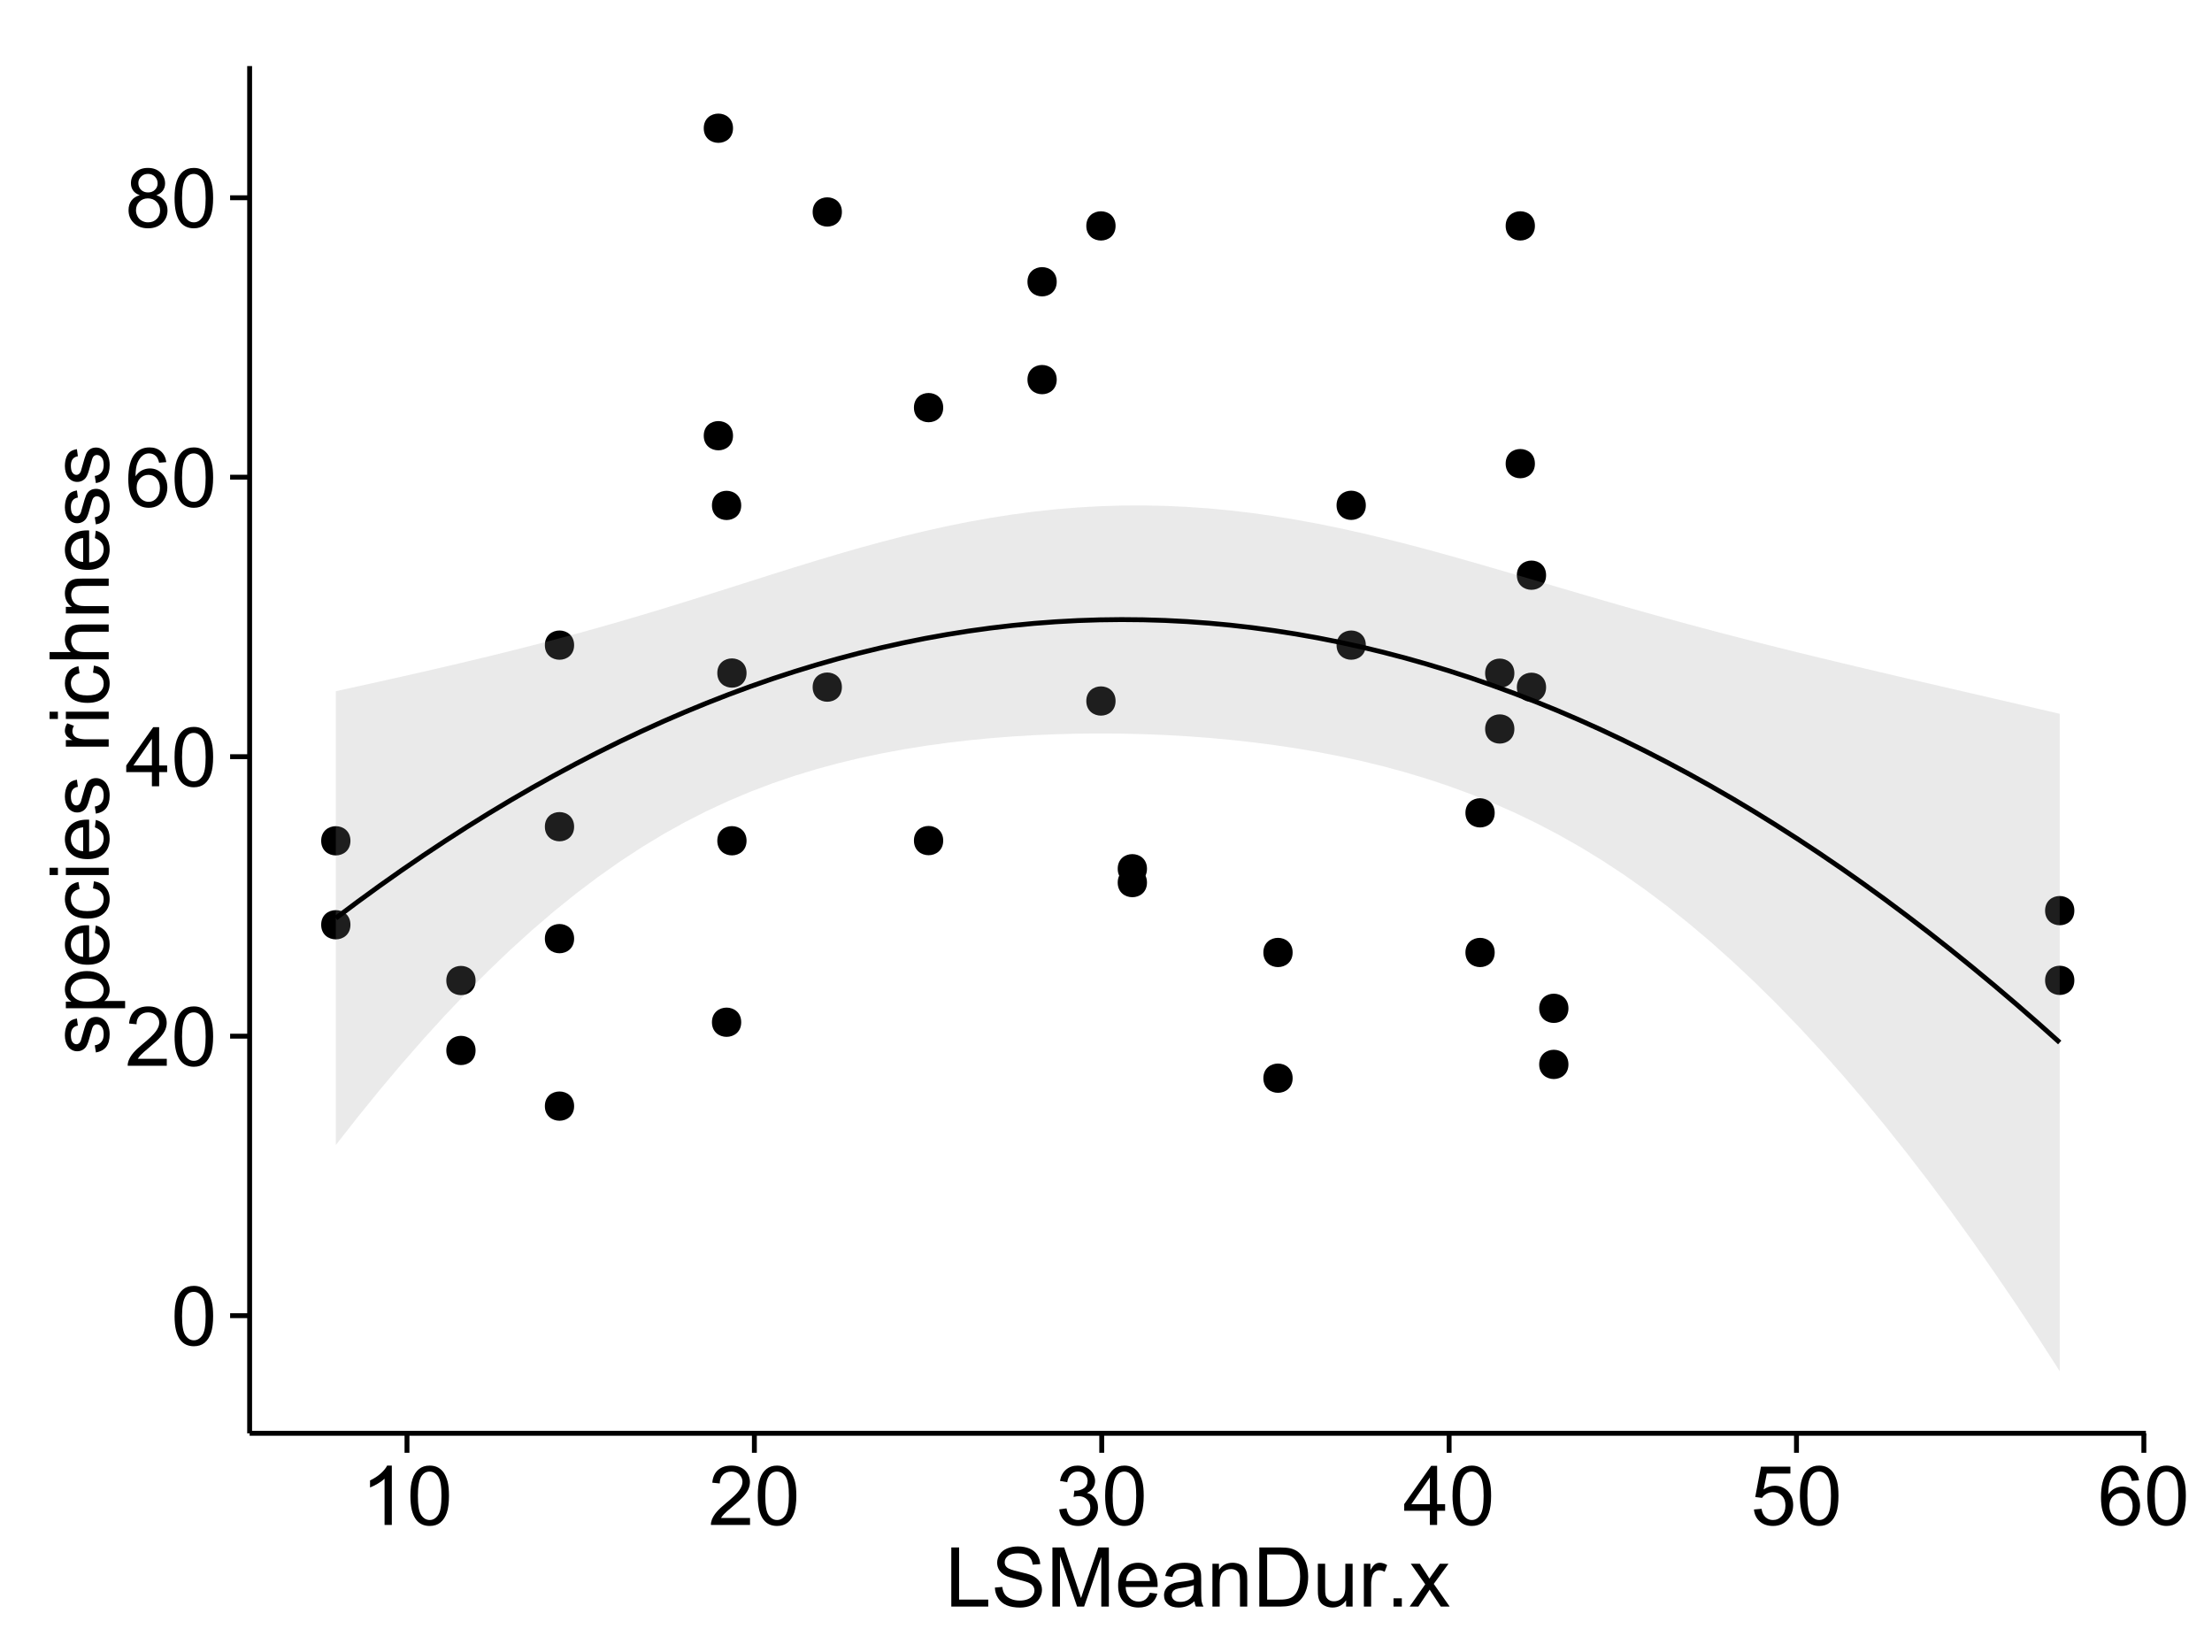 <?xml version="1.0" encoding="UTF-8"?>
<svg xmlns="http://www.w3.org/2000/svg" xmlns:xlink="http://www.w3.org/1999/xlink" width="482pt" height="360pt" viewBox="0 0 482 360" version="1.1">
<defs>
<g>
<symbol overflow="visible" id="glyph0-0">
<path style="stroke:none;" d="M 0.746 -6.355 C 0.742 -7.875 0.898 -9.102 1.215 -10.031 C 1.527 -10.961 1.996 -11.676 2.613 -12.18 C 3.23 -12.684 4.008 -12.938 4.949 -12.938 C 5.637 -12.938 6.242 -12.797 6.766 -12.52 C 7.285 -12.238 7.715 -11.836 8.059 -11.316 C 8.395 -10.789 8.664 -10.152 8.859 -9.398 C 9.051 -8.645 9.145 -7.629 9.148 -6.355 C 9.145 -4.84 8.992 -3.617 8.684 -2.691 C 8.371 -1.762 7.906 -1.047 7.289 -0.539 C 6.672 -0.035 5.891 0.215 4.949 0.219 C 3.703 0.215 2.727 -0.227 2.023 -1.117 C 1.168 -2.188 0.742 -3.934 0.746 -6.355 Z M 2.375 -6.355 C 2.371 -4.234 2.621 -2.824 3.117 -2.129 C 3.609 -1.426 4.219 -1.078 4.949 -1.082 C 5.672 -1.078 6.281 -1.43 6.781 -2.137 C 7.273 -2.836 7.523 -4.242 7.523 -6.355 C 7.523 -8.473 7.273 -9.883 6.781 -10.582 C 6.281 -11.277 5.664 -11.625 4.93 -11.629 C 4.199 -11.625 3.621 -11.316 3.191 -10.703 C 2.645 -9.918 2.371 -8.469 2.375 -6.355 Z M 2.375 -6.355 "/>
</symbol>
<symbol overflow="visible" id="glyph0-1">
<path style="stroke:none;" d="M 9.062 -1.52 L 9.062 0 L 0.547 0 C 0.531 -0.379 0.594 -0.742 0.73 -1.098 C 0.945 -1.676 1.293 -2.25 1.77 -2.812 C 2.246 -3.375 2.934 -4.023 3.84 -4.766 C 5.238 -5.906 6.188 -6.816 6.68 -7.492 C 7.172 -8.16 7.418 -8.793 7.418 -9.395 C 7.418 -10.02 7.191 -10.551 6.746 -10.98 C 6.293 -11.41 5.711 -11.625 4.992 -11.629 C 4.23 -11.625 3.621 -11.395 3.164 -10.941 C 2.703 -10.48 2.469 -9.848 2.469 -9.043 L 0.844 -9.211 C 0.953 -10.422 1.371 -11.344 2.102 -11.984 C 2.824 -12.617 3.801 -12.938 5.027 -12.938 C 6.262 -12.938 7.238 -12.594 7.961 -11.91 C 8.68 -11.223 9.039 -10.371 9.043 -9.359 C 9.039 -8.84 8.934 -8.336 8.727 -7.84 C 8.512 -7.34 8.164 -6.812 7.676 -6.266 C 7.188 -5.711 6.375 -4.957 5.238 -4 C 4.285 -3.199 3.676 -2.66 3.41 -2.379 C 3.141 -2.094 2.918 -1.805 2.742 -1.52 Z M 9.062 -1.52 "/>
</symbol>
<symbol overflow="visible" id="glyph0-2">
<path style="stroke:none;" d="M 5.82 0 L 5.82 -3.086 L 0.227 -3.086 L 0.227 -4.535 L 6.109 -12.883 L 7.398 -12.883 L 7.398 -4.535 L 9.141 -4.535 L 9.141 -3.086 L 7.398 -3.086 L 7.398 0 Z M 5.82 -4.535 L 5.82 -10.344 L 1.785 -4.535 Z M 5.82 -4.535 "/>
</symbol>
<symbol overflow="visible" id="glyph0-3">
<path style="stroke:none;" d="M 8.957 -9.73 L 7.383 -9.605 C 7.242 -10.223 7.043 -10.676 6.785 -10.961 C 6.355 -11.41 5.828 -11.637 5.203 -11.637 C 4.695 -11.637 4.25 -11.496 3.875 -11.215 C 3.375 -10.852 2.984 -10.32 2.695 -9.625 C 2.406 -8.926 2.258 -7.934 2.25 -6.645 C 2.629 -7.223 3.094 -7.652 3.645 -7.938 C 4.195 -8.215 4.773 -8.355 5.379 -8.359 C 6.434 -8.355 7.328 -7.969 8.07 -7.195 C 8.809 -6.418 9.18 -5.414 9.184 -4.184 C 9.18 -3.371 9.008 -2.617 8.66 -1.926 C 8.312 -1.23 7.832 -0.699 7.227 -0.332 C 6.613 0.035 5.922 0.215 5.148 0.219 C 3.828 0.215 2.754 -0.266 1.922 -1.234 C 1.09 -2.199 0.672 -3.797 0.676 -6.031 C 0.672 -8.516 1.133 -10.328 2.055 -11.461 C 2.855 -12.445 3.938 -12.938 5.301 -12.938 C 6.312 -12.938 7.141 -12.652 7.789 -12.086 C 8.434 -11.516 8.824 -10.73 8.957 -9.73 Z M 2.496 -4.176 C 2.496 -3.629 2.609 -3.105 2.844 -2.609 C 3.07 -2.109 3.395 -1.73 3.812 -1.473 C 4.227 -1.207 4.664 -1.078 5.125 -1.082 C 5.789 -1.078 6.363 -1.348 6.844 -1.891 C 7.324 -2.426 7.562 -3.156 7.566 -4.086 C 7.562 -4.973 7.328 -5.676 6.855 -6.191 C 6.379 -6.703 5.781 -6.961 5.062 -6.961 C 4.348 -6.961 3.738 -6.703 3.242 -6.191 C 2.742 -5.676 2.496 -5.004 2.496 -4.176 Z M 2.496 -4.176 "/>
</symbol>
<symbol overflow="visible" id="glyph0-4">
<path style="stroke:none;" d="M 3.18 -6.988 C 2.52 -7.227 2.035 -7.57 1.723 -8.016 C 1.406 -8.461 1.246 -8.992 1.25 -9.617 C 1.246 -10.551 1.582 -11.34 2.258 -11.98 C 2.93 -12.617 3.828 -12.938 4.949 -12.938 C 6.07 -12.938 6.977 -12.609 7.664 -11.957 C 8.348 -11.301 8.688 -10.504 8.691 -9.57 C 8.688 -8.969 8.531 -8.449 8.219 -8.012 C 7.902 -7.566 7.426 -7.227 6.793 -6.988 C 7.582 -6.727 8.184 -6.309 8.598 -5.738 C 9.008 -5.16 9.215 -4.477 9.219 -3.684 C 9.215 -2.578 8.828 -1.652 8.051 -0.906 C 7.27 -0.156 6.242 0.215 4.977 0.219 C 3.699 0.215 2.676 -0.156 1.898 -0.91 C 1.117 -1.66 0.727 -2.602 0.73 -3.727 C 0.727 -4.562 0.938 -5.262 1.367 -5.832 C 1.789 -6.395 2.395 -6.781 3.18 -6.988 Z M 2.867 -9.668 C 2.863 -9.059 3.059 -8.559 3.453 -8.172 C 3.844 -7.785 4.355 -7.594 4.984 -7.594 C 5.59 -7.594 6.09 -7.785 6.48 -8.168 C 6.871 -8.551 7.066 -9.02 7.066 -9.578 C 7.066 -10.156 6.863 -10.645 6.465 -11.043 C 6.059 -11.438 5.559 -11.637 4.965 -11.637 C 4.359 -11.637 3.859 -11.441 3.465 -11.055 C 3.062 -10.668 2.863 -10.207 2.867 -9.668 Z M 2.355 -3.719 C 2.355 -3.262 2.461 -2.824 2.676 -2.406 C 2.887 -1.98 3.203 -1.652 3.629 -1.426 C 4.047 -1.191 4.504 -1.078 4.992 -1.082 C 5.746 -1.078 6.367 -1.32 6.863 -1.809 C 7.352 -2.293 7.598 -2.91 7.602 -3.664 C 7.598 -4.422 7.344 -5.055 6.84 -5.555 C 6.332 -6.051 5.699 -6.297 4.938 -6.301 C 4.191 -6.297 3.574 -6.051 3.09 -5.562 C 2.598 -5.066 2.355 -4.453 2.355 -3.719 Z M 2.355 -3.719 "/>
</symbol>
<symbol overflow="visible" id="glyph0-5">
<path style="stroke:none;" d="M 6.707 0 L 5.125 0 L 5.125 -10.082 C 4.742 -9.715 4.242 -9.352 3.625 -8.988 C 3.004 -8.625 2.449 -8.352 1.961 -8.172 L 1.961 -9.703 C 2.844 -10.117 3.617 -10.621 4.281 -11.215 C 4.941 -11.805 5.41 -12.379 5.688 -12.938 L 6.707 -12.938 Z M 6.707 0 "/>
</symbol>
<symbol overflow="visible" id="glyph0-6">
<path style="stroke:none;" d="M 0.758 -3.402 L 2.336 -3.613 C 2.516 -2.711 2.824 -2.062 3.266 -1.672 C 3.699 -1.273 4.23 -1.078 4.859 -1.082 C 5.602 -1.078 6.23 -1.336 6.746 -1.855 C 7.254 -2.367 7.512 -3.004 7.516 -3.77 C 7.512 -4.492 7.273 -5.094 6.801 -5.566 C 6.324 -6.035 5.723 -6.27 4.992 -6.273 C 4.691 -6.27 4.316 -6.211 3.875 -6.102 L 4.051 -7.488 C 4.152 -7.473 4.238 -7.465 4.305 -7.469 C 4.977 -7.465 5.582 -7.641 6.125 -7.996 C 6.66 -8.344 6.93 -8.887 6.934 -9.625 C 6.93 -10.199 6.734 -10.68 6.344 -11.062 C 5.949 -11.445 5.441 -11.637 4.824 -11.637 C 4.207 -11.637 3.695 -11.441 3.285 -11.055 C 2.875 -10.668 2.613 -10.09 2.496 -9.316 L 0.914 -9.598 C 1.105 -10.656 1.543 -11.477 2.23 -12.062 C 2.914 -12.645 3.766 -12.938 4.789 -12.938 C 5.488 -12.938 6.137 -12.785 6.73 -12.484 C 7.32 -12.18 7.773 -11.77 8.09 -11.25 C 8.402 -10.727 8.559 -10.172 8.562 -9.59 C 8.559 -9.031 8.41 -8.523 8.113 -8.066 C 7.812 -7.609 7.371 -7.246 6.785 -6.977 C 7.547 -6.801 8.137 -6.438 8.562 -5.883 C 8.98 -5.328 9.191 -4.633 9.195 -3.805 C 9.191 -2.676 8.781 -1.723 7.965 -0.945 C 7.141 -0.164 6.105 0.223 4.852 0.227 C 3.719 0.223 2.777 -0.109 2.035 -0.781 C 1.285 -1.453 0.859 -2.328 0.758 -3.402 Z M 0.758 -3.402 "/>
</symbol>
<symbol overflow="visible" id="glyph0-7">
<path style="stroke:none;" d="M 0.746 -3.375 L 2.406 -3.516 C 2.527 -2.707 2.812 -2.098 3.266 -1.691 C 3.711 -1.281 4.254 -1.078 4.887 -1.082 C 5.648 -1.078 6.293 -1.363 6.82 -1.941 C 7.344 -2.512 7.605 -3.273 7.609 -4.227 C 7.605 -5.125 7.352 -5.84 6.848 -6.363 C 6.34 -6.883 5.676 -7.141 4.859 -7.145 C 4.344 -7.141 3.887 -7.027 3.48 -6.797 C 3.07 -6.566 2.746 -6.266 2.516 -5.898 L 1.027 -6.09 L 2.277 -12.711 L 8.684 -12.711 L 8.684 -11.195 L 3.543 -11.195 L 2.848 -7.734 C 3.621 -8.273 4.43 -8.543 5.281 -8.543 C 6.402 -8.543 7.352 -8.152 8.129 -7.371 C 8.898 -6.59 9.285 -5.586 9.289 -4.367 C 9.285 -3.195 8.945 -2.188 8.27 -1.344 C 7.441 -0.301 6.316 0.215 4.887 0.219 C 3.715 0.215 2.758 -0.109 2.016 -0.766 C 1.273 -1.418 0.848 -2.289 0.746 -3.375 Z M 0.746 -3.375 "/>
</symbol>
<symbol overflow="visible" id="glyph0-8">
<path style="stroke:none;" d="M 1.32 0 L 1.32 -12.883 L 3.023 -12.883 L 3.023 -1.52 L 9.367 -1.52 L 9.367 0 Z M 1.32 0 "/>
</symbol>
<symbol overflow="visible" id="glyph0-9">
<path style="stroke:none;" d="M 0.809 -4.141 L 2.418 -4.281 C 2.492 -3.633 2.668 -3.102 2.949 -2.691 C 3.223 -2.277 3.656 -1.945 4.246 -1.691 C 4.828 -1.434 5.488 -1.305 6.223 -1.309 C 6.871 -1.305 7.445 -1.402 7.945 -1.598 C 8.441 -1.789 8.809 -2.055 9.055 -2.395 C 9.297 -2.727 9.422 -3.094 9.422 -3.5 C 9.422 -3.898 9.305 -4.25 9.07 -4.555 C 8.836 -4.852 8.449 -5.105 7.91 -5.316 C 7.562 -5.449 6.797 -5.66 5.613 -5.945 C 4.43 -6.227 3.602 -6.496 3.129 -6.75 C 2.512 -7.07 2.051 -7.469 1.754 -7.949 C 1.449 -8.422 1.301 -8.957 1.301 -9.555 C 1.301 -10.203 1.484 -10.812 1.852 -11.379 C 2.219 -11.941 2.758 -12.367 3.469 -12.664 C 4.18 -12.953 4.969 -13.102 5.836 -13.105 C 6.789 -13.102 7.629 -12.945 8.363 -12.641 C 9.09 -12.328 9.652 -11.879 10.043 -11.285 C 10.434 -10.688 10.645 -10.008 10.68 -9.254 L 9.043 -9.133 C 8.953 -9.941 8.656 -10.555 8.152 -10.977 C 7.641 -11.391 6.895 -11.602 5.906 -11.602 C 4.875 -11.602 4.121 -11.41 3.652 -11.035 C 3.176 -10.652 2.941 -10.199 2.945 -9.668 C 2.941 -9.203 3.109 -8.82 3.445 -8.523 C 3.773 -8.223 4.629 -7.918 6.016 -7.605 C 7.398 -7.293 8.348 -7.02 8.867 -6.785 C 9.613 -6.438 10.168 -5.996 10.527 -5.469 C 10.883 -4.938 11.062 -4.328 11.066 -3.641 C 11.062 -2.949 10.867 -2.305 10.477 -1.699 C 10.082 -1.09 9.516 -0.617 8.781 -0.285 C 8.043 0.051 7.215 0.215 6.301 0.219 C 5.133 0.215 4.156 0.051 3.371 -0.289 C 2.578 -0.625 1.961 -1.137 1.516 -1.824 C 1.066 -2.504 0.832 -3.277 0.809 -4.141 Z M 0.809 -4.141 "/>
</symbol>
<symbol overflow="visible" id="glyph0-10">
<path style="stroke:none;" d="M 1.336 0 L 1.336 -12.883 L 3.902 -12.883 L 6.953 -3.762 C 7.23 -2.91 7.434 -2.273 7.566 -1.855 C 7.711 -2.32 7.941 -3.008 8.254 -3.922 L 11.336 -12.883 L 13.633 -12.883 L 13.633 0 L 11.988 0 L 11.988 -10.785 L 8.242 0 L 6.707 0 L 2.98 -10.969 L 2.98 0 Z M 1.336 0 "/>
</symbol>
<symbol overflow="visible" id="glyph0-11">
<path style="stroke:none;" d="M 7.578 -3.008 L 9.211 -2.805 C 8.953 -1.848 8.473 -1.105 7.777 -0.578 C 7.078 -0.051 6.188 0.211 5.105 0.211 C 3.738 0.211 2.656 -0.207 1.859 -1.051 C 1.055 -1.887 0.656 -3.066 0.66 -4.586 C 0.656 -6.156 1.059 -7.375 1.871 -8.246 C 2.676 -9.109 3.727 -9.543 5.02 -9.547 C 6.266 -9.543 7.285 -9.117 8.078 -8.27 C 8.867 -7.418 9.262 -6.223 9.266 -4.684 C 9.262 -4.586 9.258 -4.445 9.254 -4.262 L 2.293 -4.262 C 2.348 -3.234 2.641 -2.449 3.164 -1.906 C 3.684 -1.359 4.332 -1.09 5.117 -1.09 C 5.691 -1.09 6.188 -1.242 6.598 -1.547 C 7.008 -1.852 7.332 -2.336 7.578 -3.008 Z M 2.383 -5.562 L 7.594 -5.562 C 7.523 -6.344 7.324 -6.934 6.996 -7.328 C 6.492 -7.934 5.836 -8.238 5.035 -8.242 C 4.305 -8.238 3.695 -7.996 3.203 -7.512 C 2.707 -7.027 2.434 -6.375 2.383 -5.562 Z M 2.383 -5.562 "/>
</symbol>
<symbol overflow="visible" id="glyph0-12">
<path style="stroke:none;" d="M 7.277 -1.152 C 6.691 -0.652 6.125 -0.301 5.586 -0.098 C 5.039 0.109 4.457 0.211 3.84 0.211 C 2.812 0.211 2.027 -0.039 1.477 -0.539 C 0.922 -1.039 0.645 -1.68 0.648 -2.461 C 0.645 -2.918 0.75 -3.336 0.961 -3.715 C 1.168 -4.09 1.438 -4.391 1.777 -4.621 C 2.113 -4.848 2.496 -5.02 2.918 -5.141 C 3.227 -5.219 3.695 -5.301 4.324 -5.379 C 5.602 -5.531 6.539 -5.711 7.145 -5.922 C 7.148 -6.137 7.152 -6.273 7.156 -6.336 C 7.152 -6.977 7.004 -7.434 6.707 -7.699 C 6.301 -8.055 5.699 -8.23 4.906 -8.234 C 4.156 -8.23 3.609 -8.102 3.258 -7.844 C 2.902 -7.582 2.637 -7.121 2.469 -6.461 L 0.922 -6.672 C 1.059 -7.332 1.293 -7.867 1.617 -8.273 C 1.938 -8.68 2.402 -8.992 3.016 -9.215 C 3.621 -9.434 4.328 -9.543 5.133 -9.547 C 5.93 -9.543 6.574 -9.449 7.074 -9.266 C 7.566 -9.074 7.934 -8.84 8.172 -8.555 C 8.402 -8.27 8.566 -7.91 8.664 -7.48 C 8.715 -7.207 8.742 -6.719 8.746 -6.02 L 8.746 -3.91 C 8.742 -2.434 8.773 -1.504 8.844 -1.117 C 8.906 -0.727 9.043 -0.355 9.246 0 L 7.594 0 C 7.43 -0.328 7.324 -0.711 7.277 -1.152 Z M 7.145 -4.684 C 6.566 -4.445 5.707 -4.246 4.562 -4.086 C 3.91 -3.988 3.449 -3.883 3.18 -3.77 C 2.91 -3.648 2.703 -3.477 2.555 -3.254 C 2.406 -3.027 2.332 -2.777 2.336 -2.504 C 2.332 -2.078 2.492 -1.727 2.816 -1.449 C 3.133 -1.164 3.602 -1.023 4.219 -1.027 C 4.828 -1.023 5.367 -1.156 5.844 -1.426 C 6.312 -1.691 6.664 -2.059 6.891 -2.523 C 7.059 -2.879 7.141 -3.406 7.145 -4.105 Z M 7.145 -4.684 "/>
</symbol>
<symbol overflow="visible" id="glyph0-13">
<path style="stroke:none;" d="M 1.188 0 L 1.188 -9.336 L 2.609 -9.336 L 2.609 -8.008 C 3.293 -9.031 4.285 -9.543 5.582 -9.547 C 6.141 -9.543 6.656 -9.441 7.133 -9.242 C 7.602 -9.035 7.957 -8.77 8.191 -8.445 C 8.426 -8.113 8.59 -7.727 8.684 -7.277 C 8.742 -6.98 8.77 -6.465 8.773 -5.738 L 8.773 0 L 7.188 0 L 7.188 -5.68 C 7.184 -6.32 7.121 -6.801 7.004 -7.121 C 6.879 -7.438 6.66 -7.695 6.348 -7.887 C 6.031 -8.074 5.664 -8.168 5.246 -8.172 C 4.566 -8.168 3.984 -7.953 3.5 -7.531 C 3.008 -7.102 2.766 -6.293 2.77 -5.098 L 2.77 0 Z M 1.188 0 "/>
</symbol>
<symbol overflow="visible" id="glyph0-14">
<path style="stroke:none;" d="M 1.391 0 L 1.391 -12.883 L 5.828 -12.883 C 6.824 -12.879 7.59 -12.816 8.121 -12.699 C 8.855 -12.527 9.484 -12.223 10.012 -11.777 C 10.688 -11.199 11.195 -10.465 11.535 -9.574 C 11.867 -8.68 12.035 -7.656 12.039 -6.512 C 12.035 -5.531 11.922 -4.664 11.695 -3.91 C 11.469 -3.152 11.176 -2.527 10.816 -2.035 C 10.457 -1.535 10.066 -1.145 9.645 -0.863 C 9.219 -0.574 8.703 -0.359 8.105 -0.219 C 7.504 -0.07 6.816 0 6.039 0 Z M 3.094 -1.52 L 5.844 -1.52 C 6.688 -1.516 7.355 -1.598 7.844 -1.758 C 8.324 -1.914 8.711 -2.137 9 -2.426 C 9.402 -2.828 9.715 -3.371 9.941 -4.055 C 10.164 -4.734 10.277 -5.562 10.281 -6.539 C 10.277 -7.887 10.055 -8.922 9.617 -9.645 C 9.172 -10.367 8.637 -10.852 8.008 -11.102 C 7.547 -11.273 6.812 -11.359 5.801 -11.363 L 3.094 -11.363 Z M 3.094 -1.52 "/>
</symbol>
<symbol overflow="visible" id="glyph0-15">
<path style="stroke:none;" d="M 7.305 0 L 7.305 -1.371 C 6.574 -0.316 5.586 0.211 4.344 0.211 C 3.789 0.211 3.273 0.105 2.797 -0.105 C 2.316 -0.316 1.965 -0.578 1.734 -0.898 C 1.504 -1.215 1.34 -1.609 1.25 -2.074 C 1.18 -2.383 1.148 -2.875 1.152 -3.551 L 1.152 -9.336 L 2.734 -9.336 L 2.734 -4.156 C 2.73 -3.328 2.762 -2.773 2.828 -2.488 C 2.926 -2.07 3.137 -1.742 3.461 -1.508 C 3.781 -1.266 4.18 -1.148 4.656 -1.152 C 5.129 -1.148 5.574 -1.27 5.992 -1.516 C 6.406 -1.758 6.699 -2.09 6.875 -2.508 C 7.047 -2.926 7.137 -3.531 7.137 -4.332 L 7.137 -9.336 L 8.719 -9.336 L 8.719 0 Z M 7.305 0 "/>
</symbol>
<symbol overflow="visible" id="glyph0-16">
<path style="stroke:none;" d="M 1.168 0 L 1.168 -9.336 L 2.594 -9.336 L 2.594 -7.918 C 2.953 -8.578 3.289 -9.016 3.598 -9.23 C 3.906 -9.438 4.242 -9.543 4.613 -9.547 C 5.145 -9.543 5.688 -9.375 6.242 -9.035 L 5.695 -7.566 C 5.309 -7.793 4.922 -7.91 4.535 -7.91 C 4.188 -7.91 3.875 -7.805 3.602 -7.598 C 3.324 -7.387 3.129 -7.098 3.016 -6.734 C 2.836 -6.168 2.746 -5.555 2.75 -4.887 L 2.75 0 Z M 1.168 0 "/>
</symbol>
<symbol overflow="visible" id="glyph0-17">
<path style="stroke:none;" d="M 1.633 0 L 1.633 -1.801 L 3.438 -1.801 L 3.438 0 Z M 1.633 0 "/>
</symbol>
<symbol overflow="visible" id="glyph0-18">
<path style="stroke:none;" d="M 0.133 0 L 3.543 -4.852 L 0.387 -9.336 L 2.363 -9.336 L 3.797 -7.145 C 4.066 -6.727 4.281 -6.379 4.445 -6.102 C 4.703 -6.484 4.941 -6.828 5.16 -7.129 L 6.734 -9.336 L 8.621 -9.336 L 5.398 -4.938 L 8.867 0 L 6.926 0 L 5.008 -2.898 L 4.5 -3.684 L 2.047 0 Z M 0.133 0 "/>
</symbol>
<symbol overflow="visible" id="glyph1-0">
<path style="stroke:none;" d="M -2.785 -0.555 L -3.031 -2.117 C -2.402 -2.203 -1.922 -2.449 -1.59 -2.852 C -1.254 -3.25 -1.09 -3.812 -1.09 -4.535 C -1.09 -5.262 -1.234 -5.801 -1.531 -6.152 C -1.824 -6.504 -2.172 -6.68 -2.574 -6.68 C -2.926 -6.68 -3.207 -6.523 -3.418 -6.215 C -3.555 -5.996 -3.734 -5.457 -3.953 -4.598 C -4.246 -3.434 -4.5 -2.629 -4.715 -2.184 C -4.926 -1.734 -5.223 -1.395 -5.602 -1.164 C -5.98 -0.93 -6.398 -0.812 -6.855 -0.816 C -7.27 -0.812 -7.652 -0.91 -8.012 -1.102 C -8.363 -1.293 -8.66 -1.551 -8.895 -1.883 C -9.074 -2.125 -9.227 -2.461 -9.355 -2.887 C -9.48 -3.309 -9.543 -3.766 -9.547 -4.254 C -9.543 -4.984 -9.438 -5.625 -9.23 -6.184 C -9.016 -6.734 -8.73 -7.145 -8.371 -7.41 C -8.008 -7.672 -7.527 -7.852 -6.926 -7.953 L -6.715 -6.406 C -7.195 -6.332 -7.57 -6.129 -7.84 -5.797 C -8.105 -5.457 -8.238 -4.98 -8.242 -4.367 C -8.238 -3.637 -8.117 -3.121 -7.883 -2.812 C -7.641 -2.5 -7.359 -2.344 -7.039 -2.348 C -6.832 -2.344 -6.648 -2.406 -6.484 -2.539 C -6.312 -2.664 -6.172 -2.867 -6.062 -3.148 C -6.004 -3.301 -5.871 -3.766 -5.66 -4.543 C -5.359 -5.66 -5.113 -6.441 -4.926 -6.887 C -4.734 -7.324 -4.457 -7.672 -4.094 -7.926 C -3.73 -8.176 -3.281 -8.301 -2.742 -8.305 C -2.211 -8.301 -1.711 -8.148 -1.25 -7.844 C -0.781 -7.535 -0.422 -7.09 -0.172 -6.512 C 0.086 -5.926 0.211 -5.27 0.211 -4.543 C 0.211 -3.328 -0.039 -2.406 -0.543 -1.77 C -1.047 -1.133 -1.793 -0.727 -2.785 -0.555 Z M -2.785 -0.555 "/>
</symbol>
<symbol overflow="visible" id="glyph1-1">
<path style="stroke:none;" d="M 3.578 -1.188 L -9.336 -1.188 L -9.336 -2.629 L -8.121 -2.629 C -8.594 -2.965 -8.949 -3.348 -9.188 -3.777 C -9.426 -4.203 -9.543 -4.723 -9.547 -5.336 C -9.543 -6.129 -9.34 -6.832 -8.93 -7.445 C -8.516 -8.051 -7.934 -8.512 -7.191 -8.824 C -6.441 -9.133 -5.625 -9.285 -4.738 -9.289 C -3.781 -9.285 -2.922 -9.113 -2.156 -8.773 C -1.391 -8.43 -0.805 -7.934 -0.398 -7.281 C 0.008 -6.625 0.211 -5.938 0.211 -5.219 C 0.211 -4.691 0.102 -4.219 -0.121 -3.801 C -0.344 -3.379 -0.625 -3.035 -0.965 -2.77 L 3.578 -2.77 Z M -4.613 -2.621 C -3.41 -2.613 -2.523 -2.855 -1.949 -3.348 C -1.375 -3.832 -1.09 -4.422 -1.09 -5.117 C -1.09 -5.816 -1.387 -6.418 -1.98 -6.922 C -2.574 -7.418 -3.496 -7.668 -4.746 -7.672 C -5.934 -7.668 -6.824 -7.426 -7.418 -6.938 C -8.008 -6.449 -8.301 -5.863 -8.305 -5.188 C -8.301 -4.508 -7.988 -3.914 -7.359 -3.398 C -6.727 -2.879 -5.809 -2.617 -4.613 -2.621 Z M -4.613 -2.621 "/>
</symbol>
<symbol overflow="visible" id="glyph1-2">
<path style="stroke:none;" d="M -3.004 -7.578 L -2.805 -9.211 C -1.848 -8.953 -1.105 -8.473 -0.578 -7.777 C -0.051 -7.078 0.211 -6.188 0.211 -5.105 C 0.211 -3.738 -0.207 -2.656 -1.051 -1.859 C -1.887 -1.055 -3.066 -0.656 -4.586 -0.66 C -6.156 -0.656 -7.375 -1.059 -8.246 -1.871 C -9.109 -2.676 -9.543 -3.727 -9.547 -5.02 C -9.543 -6.266 -9.117 -7.285 -8.27 -8.078 C -7.418 -8.867 -6.223 -9.262 -4.684 -9.266 C -4.586 -9.262 -4.445 -9.258 -4.262 -9.254 L -4.262 -2.293 C -3.234 -2.348 -2.449 -2.641 -1.906 -3.164 C -1.359 -3.684 -1.09 -4.332 -1.09 -5.117 C -1.09 -5.691 -1.242 -6.188 -1.547 -6.598 C -1.852 -7.008 -2.336 -7.332 -3.004 -7.578 Z M -5.562 -2.383 L -5.562 -7.594 C -6.344 -7.523 -6.934 -7.324 -7.328 -6.996 C -7.934 -6.492 -8.238 -5.836 -8.242 -5.035 C -8.238 -4.305 -7.996 -3.695 -7.512 -3.203 C -7.027 -2.707 -6.375 -2.434 -5.562 -2.383 Z M -5.562 -2.383 "/>
</symbol>
<symbol overflow="visible" id="glyph1-3">
<path style="stroke:none;" d="M -3.418 -7.277 L -3.215 -8.832 C -2.141 -8.66 -1.301 -8.227 -0.699 -7.527 C -0.09 -6.824 0.211 -5.965 0.211 -4.949 C 0.211 -3.668 -0.203 -2.641 -1.039 -1.867 C -1.871 -1.09 -3.07 -0.703 -4.633 -0.703 C -5.637 -0.703 -6.52 -0.867 -7.277 -1.203 C -8.031 -1.535 -8.598 -2.047 -8.977 -2.73 C -9.355 -3.41 -9.543 -4.152 -9.547 -4.957 C -9.543 -5.969 -9.289 -6.797 -8.777 -7.441 C -8.262 -8.086 -7.531 -8.5 -6.59 -8.684 L -6.355 -7.145 C -6.98 -6.996 -7.453 -6.738 -7.77 -6.367 C -8.082 -5.992 -8.238 -5.543 -8.242 -5.02 C -8.238 -4.219 -7.953 -3.57 -7.387 -3.074 C -6.812 -2.574 -5.91 -2.324 -4.676 -2.328 C -3.422 -2.324 -2.508 -2.566 -1.941 -3.047 C -1.371 -3.527 -1.09 -4.152 -1.09 -4.93 C -1.09 -5.547 -1.277 -6.066 -1.66 -6.484 C -2.035 -6.898 -2.621 -7.164 -3.418 -7.277 Z M -3.418 -7.277 "/>
</symbol>
<symbol overflow="visible" id="glyph1-4">
<path style="stroke:none;" d="M -11.066 -1.195 L -12.883 -1.195 L -12.883 -2.777 L -11.066 -2.777 Z M 0 -1.195 L -9.336 -1.195 L -9.336 -2.777 L 0 -2.777 Z M 0 -1.195 "/>
</symbol>
<symbol overflow="visible" id="glyph1-5">
<path style="stroke:none;" d=""/>
</symbol>
<symbol overflow="visible" id="glyph1-6">
<path style="stroke:none;" d="M 0 -1.168 L -9.336 -1.168 L -9.336 -2.594 L -7.918 -2.594 C -8.578 -2.953 -9.016 -3.289 -9.23 -3.598 C -9.438 -3.906 -9.543 -4.242 -9.547 -4.613 C -9.543 -5.145 -9.375 -5.688 -9.035 -6.242 L -7.566 -5.695 C -7.793 -5.309 -7.91 -4.922 -7.91 -4.535 C -7.91 -4.188 -7.805 -3.875 -7.598 -3.602 C -7.387 -3.324 -7.098 -3.129 -6.734 -3.016 C -6.168 -2.836 -5.555 -2.746 -4.887 -2.75 L 0 -2.75 Z M 0 -1.168 "/>
</symbol>
<symbol overflow="visible" id="glyph1-7">
<path style="stroke:none;" d="M 0 -1.188 L -12.883 -1.188 L -12.883 -2.77 L -8.262 -2.77 C -9.117 -3.504 -9.543 -4.434 -9.547 -5.562 C -9.543 -6.25 -9.406 -6.852 -9.137 -7.363 C -8.859 -7.871 -8.484 -8.234 -8.004 -8.457 C -7.523 -8.676 -6.824 -8.789 -5.914 -8.789 L 0 -8.789 L 0 -7.207 L -5.914 -7.207 C -6.703 -7.207 -7.281 -7.035 -7.641 -6.691 C -8 -6.348 -8.18 -5.863 -8.184 -5.238 C -8.18 -4.77 -8.059 -4.328 -7.816 -3.914 C -7.574 -3.5 -7.242 -3.203 -6.828 -3.031 C -6.406 -2.852 -5.832 -2.766 -5.105 -2.77 L 0 -2.77 Z M 0 -1.188 "/>
</symbol>
<symbol overflow="visible" id="glyph1-8">
<path style="stroke:none;" d="M 0 -1.188 L -9.336 -1.188 L -9.336 -2.609 L -8.008 -2.609 C -9.031 -3.293 -9.543 -4.285 -9.547 -5.582 C -9.543 -6.141 -9.441 -6.656 -9.242 -7.133 C -9.035 -7.602 -8.77 -7.957 -8.445 -8.191 C -8.113 -8.426 -7.727 -8.59 -7.277 -8.684 C -6.98 -8.742 -6.465 -8.77 -5.738 -8.773 L 0 -8.773 L 0 -7.188 L -5.68 -7.188 C -6.32 -7.184 -6.801 -7.121 -7.121 -7.004 C -7.438 -6.879 -7.695 -6.66 -7.887 -6.348 C -8.074 -6.031 -8.168 -5.664 -8.172 -5.246 C -8.168 -4.57 -7.953 -3.992 -7.531 -3.504 C -7.102 -3.012 -6.293 -2.766 -5.098 -2.77 L 0 -2.77 Z M 0 -1.188 "/>
</symbol>
</g>
<clipPath id="clip1">
  <path d="M 54.395 14.398 L 468.602 14.398 L 468.602 313.305 L 54.395 313.305 Z M 54.395 14.398 "/>
</clipPath>
</defs>
<g id="surface141">
<rect x="0" y="0" width="482" height="360" style="fill:rgb(100%,100%,100%);fill-opacity:1;stroke:none;"/>
<rect x="0" y="0" width="482" height="360" style="fill:rgb(100%,100%,100%);fill-opacity:1;stroke:none;"/>
<path style="fill:none;stroke-width:1.063;stroke-linecap:round;stroke-linejoin:round;stroke:rgb(100%,100%,100%);stroke-opacity:1;stroke-miterlimit:10;" d="M 0 360 L 482 360 L 482 0 L 0 0 Z M 0 360 "/>
<g clip-path="url(#clip1)" clip-rule="nonzero">
<path style=" stroke:none;fill-rule:nonzero;fill:rgb(100%,100%,100%);fill-opacity:1;" d="M 54.395 312.305 L 467.602 312.305 L 467.602 14.398 L 54.395 14.398 Z M 54.395 312.305 "/>
<path style=" stroke:none;fill-rule:nonzero;fill:rgb(0%,0%,0%);fill-opacity:1;" d="M 182.391 149.719 C 182.391 152.555 178.141 152.555 178.141 149.719 C 178.141 146.887 182.391 146.887 182.391 149.719 "/>
<path style=" stroke:none;fill-rule:nonzero;fill:rgb(0%,0%,0%);fill-opacity:1;" d="M 124.039 180.133 C 124.039 182.965 119.789 182.965 119.789 180.133 C 119.789 177.297 124.039 177.297 124.039 180.133 "/>
<path style=" stroke:none;fill-rule:nonzero;fill:rgb(0%,0%,0%);fill-opacity:1;" d="M 160.449 222.738 C 160.449 225.574 156.195 225.574 156.195 222.738 C 156.195 219.902 160.449 219.902 160.449 222.738 "/>
<path style=" stroke:none;fill-rule:nonzero;fill:rgb(0%,0%,0%);fill-opacity:1;" d="M 124.039 140.57 C 124.039 143.406 119.789 143.406 119.789 140.57 C 119.789 137.734 124.039 137.734 124.039 140.57 "/>
<path style=" stroke:none;fill-rule:nonzero;fill:rgb(0%,0%,0%);fill-opacity:1;" d="M 333.398 101.023 C 333.398 103.859 329.148 103.859 329.148 101.023 C 329.148 98.188 333.398 98.188 333.398 101.023 "/>
<path style=" stroke:none;fill-rule:nonzero;fill:rgb(0%,0%,0%);fill-opacity:1;" d="M 242.023 152.742 C 242.023 155.578 237.77 155.578 237.77 152.742 C 237.77 149.91 242.023 149.91 242.023 152.742 "/>
<path style=" stroke:none;fill-rule:nonzero;fill:rgb(0%,0%,0%);fill-opacity:1;" d="M 242.023 49.223 C 242.023 52.059 237.77 52.059 237.77 49.223 C 237.77 46.387 242.023 46.387 242.023 49.223 "/>
<path style=" stroke:none;fill-rule:nonzero;fill:rgb(0%,0%,0%);fill-opacity:1;" d="M 204.465 88.816 C 204.465 91.652 200.211 91.652 200.211 88.816 C 200.211 85.984 204.465 85.984 204.465 88.816 "/>
<path style=" stroke:none;fill-rule:nonzero;fill:rgb(0%,0%,0%);fill-opacity:1;" d="M 204.465 183.156 C 204.465 185.992 200.211 185.992 200.211 183.156 C 200.211 180.32 204.465 180.32 204.465 183.156 "/>
<path style=" stroke:none;fill-rule:nonzero;fill:rgb(0%,0%,0%);fill-opacity:1;" d="M 248.867 189.293 C 248.867 192.125 244.613 192.125 244.613 189.293 C 244.613 186.457 248.867 186.457 248.867 189.293 "/>
<path style=" stroke:none;fill-rule:nonzero;fill:rgb(0%,0%,0%);fill-opacity:1;" d="M 296.551 110.105 C 296.551 112.938 292.301 112.938 292.301 110.105 C 292.301 107.27 296.551 107.27 296.551 110.105 "/>
<path style=" stroke:none;fill-rule:nonzero;fill:rgb(0%,0%,0%);fill-opacity:1;" d="M 296.551 140.57 C 296.551 143.402 292.301 143.402 292.301 140.57 C 292.301 137.734 296.551 137.734 296.551 140.57 "/>
<path style=" stroke:none;fill-rule:nonzero;fill:rgb(0%,0%,0%);fill-opacity:1;" d="M 335.836 149.758 C 335.836 152.59 331.586 152.59 331.586 149.758 C 331.586 146.922 335.836 146.922 335.836 149.758 "/>
<path style=" stroke:none;fill-rule:nonzero;fill:rgb(0%,0%,0%);fill-opacity:1;" d="M 229.199 82.715 C 229.199 85.551 224.949 85.551 224.949 82.715 C 224.949 79.879 229.199 79.879 229.199 82.715 "/>
<path style=" stroke:none;fill-rule:nonzero;fill:rgb(0%,0%,0%);fill-opacity:1;" d="M 229.199 61.395 C 229.199 64.23 224.949 64.23 224.949 61.395 C 224.949 58.559 229.199 58.559 229.199 61.395 "/>
<path style=" stroke:none;fill-rule:nonzero;fill:rgb(0%,0%,0%);fill-opacity:1;" d="M 75.301 183.203 C 75.301 186.039 71.051 186.039 71.051 183.203 C 71.051 180.371 75.301 180.371 75.301 183.203 "/>
<path style=" stroke:none;fill-rule:nonzero;fill:rgb(0%,0%,0%);fill-opacity:1;" d="M 75.301 201.496 C 75.301 204.332 71.051 204.332 71.051 201.496 C 71.051 198.664 75.301 198.664 75.301 201.496 "/>
<path style=" stroke:none;fill-rule:nonzero;fill:rgb(0%,0%,0%);fill-opacity:1;" d="M 333.398 49.219 C 333.398 52.055 329.148 52.055 329.148 49.219 C 329.148 46.387 333.398 46.387 333.398 49.219 "/>
<path style=" stroke:none;fill-rule:nonzero;fill:rgb(0%,0%,0%);fill-opacity:1;" d="M 335.836 125.332 C 335.836 128.168 331.586 128.168 331.586 125.332 C 331.586 122.496 335.836 122.496 335.836 125.332 "/>
<path style=" stroke:none;fill-rule:nonzero;fill:rgb(0%,0%,0%);fill-opacity:1;" d="M 248.867 192.309 C 248.867 195.145 244.613 195.145 244.613 192.309 C 244.613 189.477 248.867 189.477 248.867 192.309 "/>
<path style=" stroke:none;fill-rule:nonzero;fill:rgb(0%,0%,0%);fill-opacity:1;" d="M 160.449 110.125 C 160.449 112.961 156.195 112.961 156.195 110.125 C 156.195 107.293 160.449 107.293 160.449 110.125 "/>
<path style=" stroke:none;fill-rule:nonzero;fill:rgb(0%,0%,0%);fill-opacity:1;" d="M 182.391 46.184 C 182.391 49.02 178.141 49.02 178.141 46.184 C 178.141 43.352 182.391 43.352 182.391 46.184 "/>
<path style=" stroke:none;fill-rule:nonzero;fill:rgb(0%,0%,0%);fill-opacity:1;" d="M 124.039 204.52 C 124.039 207.355 119.789 207.355 119.789 204.52 C 119.789 201.684 124.039 201.684 124.039 204.52 "/>
<path style=" stroke:none;fill-rule:nonzero;fill:rgb(0%,0%,0%);fill-opacity:1;" d="M 124.039 241.012 C 124.039 243.848 119.789 243.848 119.789 241.012 C 119.789 238.176 124.039 238.176 124.039 241.012 "/>
<path style=" stroke:none;fill-rule:nonzero;fill:rgb(0%,0%,0%);fill-opacity:1;" d="M 158.66 27.941 C 158.66 30.777 154.41 30.777 154.41 27.941 C 154.41 25.105 158.66 25.105 158.66 27.941 "/>
<path style=" stroke:none;fill-rule:nonzero;fill:rgb(0%,0%,0%);fill-opacity:1;" d="M 158.66 94.938 C 158.66 97.773 154.41 97.773 154.41 94.938 C 154.41 92.102 158.66 92.102 158.66 94.938 "/>
<path style=" stroke:none;fill-rule:nonzero;fill:rgb(0%,0%,0%);fill-opacity:1;" d="M 450.945 198.422 C 450.945 201.254 446.691 201.254 446.691 198.422 C 446.691 195.586 450.945 195.586 450.945 198.422 "/>
<path style=" stroke:none;fill-rule:nonzero;fill:rgb(0%,0%,0%);fill-opacity:1;" d="M 450.945 213.613 C 450.945 216.449 446.691 216.449 446.691 213.613 C 446.691 210.777 450.945 210.777 450.945 213.613 "/>
<path style=" stroke:none;fill-rule:nonzero;fill:rgb(0%,0%,0%);fill-opacity:1;" d="M 324.633 177.109 C 324.633 179.945 320.383 179.945 320.383 177.109 C 320.383 174.273 324.633 174.273 324.633 177.109 "/>
<path style=" stroke:none;fill-rule:nonzero;fill:rgb(0%,0%,0%);fill-opacity:1;" d="M 324.633 207.539 C 324.633 210.371 320.383 210.371 320.383 207.539 C 320.383 204.703 324.633 204.703 324.633 207.539 "/>
<path style=" stroke:none;fill-rule:nonzero;fill:rgb(0%,0%,0%);fill-opacity:1;" d="M 161.613 146.648 C 161.613 149.484 157.363 149.484 157.363 146.648 C 157.363 143.816 161.613 143.816 161.613 146.648 "/>
<path style=" stroke:none;fill-rule:nonzero;fill:rgb(0%,0%,0%);fill-opacity:1;" d="M 161.613 183.195 C 161.613 186.031 157.363 186.031 157.363 183.195 C 157.363 180.359 161.613 180.359 161.613 183.195 "/>
<path style=" stroke:none;fill-rule:nonzero;fill:rgb(0%,0%,0%);fill-opacity:1;" d="M 280.605 207.535 C 280.605 210.371 276.352 210.371 276.352 207.535 C 276.352 204.699 280.605 204.699 280.605 207.535 "/>
<path style=" stroke:none;fill-rule:nonzero;fill:rgb(0%,0%,0%);fill-opacity:1;" d="M 280.605 234.93 C 280.605 237.766 276.352 237.766 276.352 234.93 C 276.352 232.094 280.605 232.094 280.605 234.93 "/>
<path style=" stroke:none;fill-rule:nonzero;fill:rgb(0%,0%,0%);fill-opacity:1;" d="M 328.926 146.691 C 328.926 149.527 324.676 149.527 324.676 146.691 C 324.676 143.855 328.926 143.855 328.926 146.691 "/>
<path style=" stroke:none;fill-rule:nonzero;fill:rgb(0%,0%,0%);fill-opacity:1;" d="M 328.926 158.84 C 328.926 161.672 324.676 161.672 324.676 158.84 C 324.676 156.004 328.926 156.004 328.926 158.84 "/>
<path style=" stroke:none;fill-rule:nonzero;fill:rgb(0%,0%,0%);fill-opacity:1;" d="M 102.566 213.648 C 102.566 216.48 98.312 216.48 98.312 213.648 C 98.312 210.812 102.566 210.812 102.566 213.648 "/>
<path style=" stroke:none;fill-rule:nonzero;fill:rgb(0%,0%,0%);fill-opacity:1;" d="M 102.566 228.887 C 102.566 231.719 98.312 231.719 98.312 228.887 C 98.312 226.051 102.566 226.051 102.566 228.887 "/>
<path style=" stroke:none;fill-rule:nonzero;fill:rgb(0%,0%,0%);fill-opacity:1;" d="M 340.703 219.703 C 340.703 222.539 336.453 222.539 336.453 219.703 C 336.453 216.871 340.703 216.871 340.703 219.703 "/>
<path style=" stroke:none;fill-rule:nonzero;fill:rgb(0%,0%,0%);fill-opacity:1;" d="M 340.703 231.926 C 340.703 234.758 336.453 234.758 336.453 231.926 C 336.453 229.09 340.703 229.09 340.703 231.926 "/>
<path style=" stroke:none;fill-rule:nonzero;fill:rgb(0%,0%,0%);fill-opacity:1;" d="M 183.453 149.719 C 183.453 153.973 177.078 153.973 177.078 149.719 C 177.078 145.469 183.453 145.469 183.453 149.719 "/>
<path style=" stroke:none;fill-rule:nonzero;fill:rgb(0%,0%,0%);fill-opacity:1;" d="M 125.102 180.133 C 125.102 184.383 118.727 184.383 118.727 180.133 C 118.727 175.879 125.102 175.879 125.102 180.133 "/>
<path style=" stroke:none;fill-rule:nonzero;fill:rgb(0%,0%,0%);fill-opacity:1;" d="M 161.512 222.738 C 161.512 226.988 155.133 226.988 155.133 222.738 C 155.133 218.484 161.512 218.484 161.512 222.738 "/>
<path style=" stroke:none;fill-rule:nonzero;fill:rgb(0%,0%,0%);fill-opacity:1;" d="M 125.102 140.57 C 125.102 144.82 118.727 144.82 118.727 140.57 C 118.727 136.316 125.102 136.316 125.102 140.57 "/>
<path style=" stroke:none;fill-rule:nonzero;fill:rgb(0%,0%,0%);fill-opacity:1;" d="M 334.461 101.023 C 334.461 105.277 328.086 105.277 328.086 101.023 C 328.086 96.773 334.461 96.773 334.461 101.023 "/>
<path style=" stroke:none;fill-rule:nonzero;fill:rgb(0%,0%,0%);fill-opacity:1;" d="M 243.086 152.742 C 243.086 156.996 236.707 156.996 236.707 152.742 C 236.707 148.492 243.086 148.492 243.086 152.742 "/>
<path style=" stroke:none;fill-rule:nonzero;fill:rgb(0%,0%,0%);fill-opacity:1;" d="M 243.086 49.223 C 243.086 53.477 236.707 53.477 236.707 49.223 C 236.707 44.973 243.086 44.973 243.086 49.223 "/>
<path style=" stroke:none;fill-rule:nonzero;fill:rgb(0%,0%,0%);fill-opacity:1;" d="M 205.527 88.816 C 205.527 93.07 199.148 93.07 199.148 88.816 C 199.148 84.566 205.527 84.566 205.527 88.816 "/>
<path style=" stroke:none;fill-rule:nonzero;fill:rgb(0%,0%,0%);fill-opacity:1;" d="M 205.527 183.156 C 205.527 187.41 199.148 187.41 199.148 183.156 C 199.148 178.906 205.527 178.906 205.527 183.156 "/>
<path style=" stroke:none;fill-rule:nonzero;fill:rgb(0%,0%,0%);fill-opacity:1;" d="M 249.93 189.293 C 249.93 193.543 243.551 193.543 243.551 189.293 C 243.551 185.039 249.93 185.039 249.93 189.293 "/>
<path style=" stroke:none;fill-rule:nonzero;fill:rgb(0%,0%,0%);fill-opacity:1;" d="M 297.617 110.105 C 297.617 114.355 291.238 114.355 291.238 110.105 C 291.238 105.852 297.617 105.852 297.617 110.105 "/>
<path style=" stroke:none;fill-rule:nonzero;fill:rgb(0%,0%,0%);fill-opacity:1;" d="M 297.617 140.57 C 297.617 144.82 291.238 144.82 291.238 140.57 C 291.238 136.316 297.617 136.316 297.617 140.57 "/>
<path style=" stroke:none;fill-rule:nonzero;fill:rgb(0%,0%,0%);fill-opacity:1;" d="M 336.898 149.758 C 336.898 154.008 330.523 154.008 330.523 149.758 C 330.523 145.504 336.898 145.504 336.898 149.758 "/>
<path style=" stroke:none;fill-rule:nonzero;fill:rgb(0%,0%,0%);fill-opacity:1;" d="M 230.262 82.715 C 230.262 86.965 223.887 86.965 223.887 82.715 C 223.887 78.461 230.262 78.461 230.262 82.715 "/>
<path style=" stroke:none;fill-rule:nonzero;fill:rgb(0%,0%,0%);fill-opacity:1;" d="M 230.262 61.395 C 230.262 65.645 223.887 65.645 223.887 61.395 C 223.887 57.141 230.262 57.141 230.262 61.395 "/>
<path style=" stroke:none;fill-rule:nonzero;fill:rgb(0%,0%,0%);fill-opacity:1;" d="M 76.363 183.203 C 76.363 187.457 69.984 187.457 69.984 183.203 C 69.984 178.953 76.363 178.953 76.363 183.203 "/>
<path style=" stroke:none;fill-rule:nonzero;fill:rgb(0%,0%,0%);fill-opacity:1;" d="M 76.363 201.496 C 76.363 205.75 69.984 205.75 69.984 201.496 C 69.984 197.246 76.363 197.246 76.363 201.496 "/>
<path style=" stroke:none;fill-rule:nonzero;fill:rgb(0%,0%,0%);fill-opacity:1;" d="M 334.461 49.219 C 334.461 53.473 328.086 53.473 328.086 49.219 C 328.086 44.969 334.461 44.969 334.461 49.219 "/>
<path style=" stroke:none;fill-rule:nonzero;fill:rgb(0%,0%,0%);fill-opacity:1;" d="M 336.898 125.332 C 336.898 129.582 330.523 129.582 330.523 125.332 C 330.523 121.078 336.898 121.078 336.898 125.332 "/>
<path style=" stroke:none;fill-rule:nonzero;fill:rgb(0%,0%,0%);fill-opacity:1;" d="M 249.93 192.309 C 249.93 196.562 243.551 196.562 243.551 192.309 C 243.551 188.059 249.93 188.059 249.93 192.309 "/>
<path style=" stroke:none;fill-rule:nonzero;fill:rgb(0%,0%,0%);fill-opacity:1;" d="M 161.512 110.125 C 161.512 114.379 155.133 114.379 155.133 110.125 C 155.133 105.875 161.512 105.875 161.512 110.125 "/>
<path style=" stroke:none;fill-rule:nonzero;fill:rgb(0%,0%,0%);fill-opacity:1;" d="M 183.453 46.184 C 183.453 50.438 177.078 50.438 177.078 46.184 C 177.078 41.934 183.453 41.934 183.453 46.184 "/>
<path style=" stroke:none;fill-rule:nonzero;fill:rgb(0%,0%,0%);fill-opacity:1;" d="M 125.102 204.52 C 125.102 208.773 118.727 208.773 118.727 204.52 C 118.727 200.27 125.102 200.27 125.102 204.52 "/>
<path style=" stroke:none;fill-rule:nonzero;fill:rgb(0%,0%,0%);fill-opacity:1;" d="M 125.102 241.012 C 125.102 245.266 118.727 245.266 118.727 241.012 C 118.727 236.762 125.102 236.762 125.102 241.012 "/>
<path style=" stroke:none;fill-rule:nonzero;fill:rgb(0%,0%,0%);fill-opacity:1;" d="M 159.727 27.941 C 159.727 32.191 153.348 32.191 153.348 27.941 C 153.348 23.688 159.727 23.688 159.727 27.941 "/>
<path style=" stroke:none;fill-rule:nonzero;fill:rgb(0%,0%,0%);fill-opacity:1;" d="M 159.727 94.938 C 159.727 99.188 153.348 99.188 153.348 94.938 C 153.348 90.684 159.727 90.684 159.727 94.938 "/>
<path style=" stroke:none;fill-rule:nonzero;fill:rgb(0%,0%,0%);fill-opacity:1;" d="M 452.008 198.422 C 452.008 202.672 445.629 202.672 445.629 198.422 C 445.629 194.168 452.008 194.168 452.008 198.422 "/>
<path style=" stroke:none;fill-rule:nonzero;fill:rgb(0%,0%,0%);fill-opacity:1;" d="M 452.008 213.613 C 452.008 217.863 445.629 217.863 445.629 213.613 C 445.629 209.359 452.008 209.359 452.008 213.613 "/>
<path style=" stroke:none;fill-rule:nonzero;fill:rgb(0%,0%,0%);fill-opacity:1;" d="M 325.699 177.109 C 325.699 181.363 319.32 181.363 319.32 177.109 C 319.32 172.859 325.699 172.859 325.699 177.109 "/>
<path style=" stroke:none;fill-rule:nonzero;fill:rgb(0%,0%,0%);fill-opacity:1;" d="M 325.699 207.539 C 325.699 211.789 319.32 211.789 319.32 207.539 C 319.32 203.285 325.699 203.285 325.699 207.539 "/>
<path style=" stroke:none;fill-rule:nonzero;fill:rgb(0%,0%,0%);fill-opacity:1;" d="M 162.676 146.648 C 162.676 150.902 156.301 150.902 156.301 146.648 C 156.301 142.398 162.676 142.398 162.676 146.648 "/>
<path style=" stroke:none;fill-rule:nonzero;fill:rgb(0%,0%,0%);fill-opacity:1;" d="M 162.676 183.195 C 162.676 187.445 156.301 187.445 156.301 183.195 C 156.301 178.941 162.676 178.941 162.676 183.195 "/>
<path style=" stroke:none;fill-rule:nonzero;fill:rgb(0%,0%,0%);fill-opacity:1;" d="M 281.668 207.535 C 281.668 211.789 275.289 211.789 275.289 207.535 C 275.289 203.285 281.668 203.285 281.668 207.535 "/>
<path style=" stroke:none;fill-rule:nonzero;fill:rgb(0%,0%,0%);fill-opacity:1;" d="M 281.668 234.93 C 281.668 239.18 275.289 239.18 275.289 234.93 C 275.289 230.676 281.668 230.676 281.668 234.93 "/>
<path style=" stroke:none;fill-rule:nonzero;fill:rgb(0%,0%,0%);fill-opacity:1;" d="M 329.988 146.691 C 329.988 150.941 323.613 150.941 323.613 146.691 C 323.613 142.438 329.988 142.438 329.988 146.691 "/>
<path style=" stroke:none;fill-rule:nonzero;fill:rgb(0%,0%,0%);fill-opacity:1;" d="M 329.988 158.84 C 329.988 163.09 323.613 163.09 323.613 158.84 C 323.613 154.586 329.988 154.586 329.988 158.84 "/>
<path style=" stroke:none;fill-rule:nonzero;fill:rgb(0%,0%,0%);fill-opacity:1;" d="M 103.629 213.648 C 103.629 217.898 97.25 217.898 97.25 213.648 C 97.25 209.395 103.629 209.395 103.629 213.648 "/>
<path style=" stroke:none;fill-rule:nonzero;fill:rgb(0%,0%,0%);fill-opacity:1;" d="M 103.629 228.887 C 103.629 233.137 97.25 233.137 97.25 228.887 C 97.25 224.633 103.629 224.633 103.629 228.887 "/>
<path style=" stroke:none;fill-rule:nonzero;fill:rgb(0%,0%,0%);fill-opacity:1;" d="M 341.766 219.703 C 341.766 223.957 335.391 223.957 335.391 219.703 C 335.391 215.453 341.766 215.453 341.766 219.703 "/>
<path style=" stroke:none;fill-rule:nonzero;fill:rgb(0%,0%,0%);fill-opacity:1;" d="M 341.766 231.926 C 341.766 236.176 335.391 236.176 335.391 231.926 C 335.391 227.672 341.766 227.672 341.766 231.926 "/>
<path style=" stroke:none;fill-rule:nonzero;fill:rgb(60%,60%,60%);fill-opacity:0.2;" d="M 73.176 150.609 L 77.93 149.566 L 82.684 148.516 L 87.441 147.449 L 92.195 146.371 L 96.949 145.277 L 101.703 144.156 L 106.461 143.016 L 111.215 141.844 L 115.969 140.637 L 120.727 139.398 L 125.48 138.121 L 130.234 136.801 L 134.988 135.445 L 139.746 134.047 L 144.5 132.613 L 149.254 131.148 L 154.008 129.656 L 158.766 128.152 L 168.273 125.129 L 173.031 123.641 L 177.785 122.176 L 182.539 120.758 L 187.293 119.387 L 192.051 118.086 L 196.805 116.855 L 201.559 115.711 L 206.312 114.656 L 211.07 113.699 L 215.824 112.848 L 220.578 112.105 L 225.336 111.477 L 230.09 110.965 L 234.844 110.574 L 239.598 110.305 L 244.355 110.156 L 249.109 110.133 L 253.863 110.227 L 258.617 110.445 L 263.375 110.777 L 268.129 111.23 L 272.883 111.793 L 277.641 112.469 L 282.395 113.242 L 287.148 114.117 L 291.902 115.086 L 296.66 116.137 L 301.414 117.266 L 306.168 118.461 L 310.922 119.715 L 315.68 121.02 L 320.434 122.363 L 325.188 123.734 L 329.945 125.125 L 339.453 127.93 L 344.207 129.328 L 348.965 130.715 L 353.719 132.082 L 358.473 133.426 L 363.227 134.746 L 367.984 136.043 L 372.738 137.312 L 377.492 138.559 L 382.25 139.781 L 387.004 140.977 L 391.758 142.156 L 396.512 143.316 L 401.27 144.461 L 406.023 145.59 L 410.777 146.711 L 415.531 147.824 L 420.289 148.926 L 425.043 150.027 L 429.797 151.125 L 434.555 152.223 L 444.062 154.426 L 448.816 155.531 L 448.816 298.762 L 444.062 291.383 L 439.309 284.199 L 434.555 277.215 L 429.797 270.426 L 425.043 263.84 L 420.289 257.453 L 415.531 251.273 L 410.777 245.301 L 406.023 239.535 L 401.27 233.98 L 396.512 228.637 L 391.758 223.512 L 387.004 218.605 L 382.25 213.918 L 377.492 209.453 L 372.738 205.211 L 367.984 201.195 L 363.227 197.406 L 358.473 193.844 L 353.719 190.504 L 348.965 187.383 L 344.207 184.484 L 339.453 181.793 L 334.699 179.312 L 329.945 177.027 L 325.188 174.934 L 320.434 173.02 L 315.68 171.277 L 310.922 169.695 L 306.168 168.266 L 301.414 166.973 L 296.66 165.816 L 291.902 164.781 L 287.148 163.863 L 282.395 163.051 L 277.641 162.344 L 272.883 161.73 L 268.129 161.207 L 263.375 160.773 L 258.617 160.422 L 253.863 160.152 L 249.109 159.965 L 244.355 159.852 L 239.598 159.816 L 234.844 159.863 L 230.09 159.984 L 225.336 160.188 L 220.578 160.473 L 215.824 160.844 L 211.07 161.309 L 206.312 161.867 L 201.559 162.523 L 196.805 163.293 L 192.051 164.176 L 187.293 165.188 L 182.539 166.332 L 177.785 167.625 L 173.031 169.078 L 168.273 170.699 L 163.52 172.508 L 158.766 174.508 L 154.008 176.715 L 149.254 179.137 L 144.5 181.785 L 139.746 184.668 L 134.988 187.785 L 130.234 191.141 L 125.48 194.734 L 120.727 198.57 L 115.969 202.645 L 111.215 206.953 L 106.461 211.496 L 101.703 216.266 L 96.949 221.262 L 92.195 226.48 L 87.441 231.914 L 82.684 237.566 L 77.93 243.426 L 73.176 249.496 Z M 73.176 150.609 "/>
<path style="fill:none;stroke-width:1.063;stroke-linecap:butt;stroke-linejoin:round;stroke:rgb(0%,0%,0%);stroke-opacity:1;stroke-miterlimit:1;" d="M 73.176 200.051 L 77.93 196.496 L 82.684 193.039 L 87.441 189.684 L 92.195 186.426 L 96.949 183.27 L 101.703 180.211 L 106.461 177.254 L 111.215 174.398 L 115.969 171.641 L 120.727 168.984 L 125.48 166.426 L 130.234 163.973 L 134.988 161.613 L 139.746 159.355 L 144.5 157.199 L 149.254 155.145 L 154.008 153.188 L 158.766 151.328 L 163.52 149.574 L 168.273 147.914 L 173.031 146.359 L 177.785 144.902 L 182.539 143.547 L 187.293 142.289 L 192.051 141.133 L 196.805 140.074 L 201.559 139.117 L 206.312 138.262 L 211.07 137.504 L 215.824 136.848 L 220.578 136.289 L 225.336 135.832 L 230.09 135.477 L 234.844 135.219 L 239.598 135.062 L 244.355 135.004 L 249.109 135.047 L 253.863 135.191 L 258.617 135.434 L 263.375 135.777 L 268.129 136.219 L 272.883 136.762 L 277.641 137.406 L 282.395 138.148 L 287.148 138.992 L 291.902 139.934 L 296.66 140.977 L 301.414 142.121 L 306.168 143.363 L 310.922 144.707 L 315.68 146.148 L 320.434 147.691 L 325.188 149.336 L 329.945 151.078 L 334.699 152.922 L 339.453 154.863 L 344.207 156.906 L 348.965 159.047 L 353.719 161.293 L 358.473 163.633 L 363.227 166.078 L 367.984 168.621 L 372.738 171.262 L 377.492 174.004 L 382.25 176.848 L 387.004 179.793 L 391.758 182.836 L 396.512 185.977 L 401.27 189.219 L 406.023 192.562 L 410.777 196.004 L 415.531 199.547 L 420.289 203.191 L 425.043 206.934 L 429.797 210.777 L 434.555 214.719 L 439.309 218.762 L 444.062 222.906 L 448.816 227.148 "/>
</g>
<path style="fill:none;stroke-width:1.063;stroke-linecap:butt;stroke-linejoin:round;stroke:rgb(0%,0%,0%);stroke-opacity:1;stroke-miterlimit:10;" d="M 54.395 312.305 L 54.395 14.398 "/>
<g style="fill:rgb(0%,0%,0%);fill-opacity:1;">
  <use xlink:href="#glyph0-0" x="37.293" y="293.117"/>
</g>
<g style="fill:rgb(0%,0%,0%);fill-opacity:1;">
  <use xlink:href="#glyph0-1" x="27.281" y="232.223"/>
  <use xlink:href="#glyph0-0" x="37.292" y="232.223"/>
</g>
<g style="fill:rgb(0%,0%,0%);fill-opacity:1;">
  <use xlink:href="#glyph0-2" x="27.281" y="171.324"/>
  <use xlink:href="#glyph0-0" x="37.292" y="171.324"/>
</g>
<g style="fill:rgb(0%,0%,0%);fill-opacity:1;">
  <use xlink:href="#glyph0-3" x="27.281" y="110.426"/>
  <use xlink:href="#glyph0-0" x="37.292" y="110.426"/>
</g>
<g style="fill:rgb(0%,0%,0%);fill-opacity:1;">
  <use xlink:href="#glyph0-4" x="27.281" y="49.527"/>
  <use xlink:href="#glyph0-0" x="37.292" y="49.527"/>
</g>
<path style="fill:none;stroke-width:1.063;stroke-linecap:butt;stroke-linejoin:round;stroke:rgb(0%,0%,0%);stroke-opacity:1;stroke-miterlimit:10;" d="M 50.141 286.676 L 54.395 286.676 "/>
<path style="fill:none;stroke-width:1.063;stroke-linecap:butt;stroke-linejoin:round;stroke:rgb(0%,0%,0%);stroke-opacity:1;stroke-miterlimit:10;" d="M 50.141 225.777 L 54.395 225.777 "/>
<path style="fill:none;stroke-width:1.063;stroke-linecap:butt;stroke-linejoin:round;stroke:rgb(0%,0%,0%);stroke-opacity:1;stroke-miterlimit:10;" d="M 50.141 164.879 L 54.395 164.879 "/>
<path style="fill:none;stroke-width:1.063;stroke-linecap:butt;stroke-linejoin:round;stroke:rgb(0%,0%,0%);stroke-opacity:1;stroke-miterlimit:10;" d="M 50.141 103.98 L 54.395 103.98 "/>
<path style="fill:none;stroke-width:1.063;stroke-linecap:butt;stroke-linejoin:round;stroke:rgb(0%,0%,0%);stroke-opacity:1;stroke-miterlimit:10;" d="M 50.141 43.086 L 54.395 43.086 "/>
<path style="fill:none;stroke-width:1.063;stroke-linecap:butt;stroke-linejoin:round;stroke:rgb(0%,0%,0%);stroke-opacity:1;stroke-miterlimit:10;" d="M 54.395 312.305 L 467.602 312.305 "/>
<path style="fill:none;stroke-width:1.063;stroke-linecap:butt;stroke-linejoin:round;stroke:rgb(0%,0%,0%);stroke-opacity:1;stroke-miterlimit:10;" d="M 88.684 316.555 L 88.684 312.305 "/>
<path style="fill:none;stroke-width:1.063;stroke-linecap:butt;stroke-linejoin:round;stroke:rgb(0%,0%,0%);stroke-opacity:1;stroke-miterlimit:10;" d="M 164.379 316.555 L 164.379 312.305 "/>
<path style="fill:none;stroke-width:1.063;stroke-linecap:butt;stroke-linejoin:round;stroke:rgb(0%,0%,0%);stroke-opacity:1;stroke-miterlimit:10;" d="M 240.07 316.555 L 240.07 312.305 "/>
<path style="fill:none;stroke-width:1.063;stroke-linecap:butt;stroke-linejoin:round;stroke:rgb(0%,0%,0%);stroke-opacity:1;stroke-miterlimit:10;" d="M 315.766 316.555 L 315.766 312.305 "/>
<path style="fill:none;stroke-width:1.063;stroke-linecap:butt;stroke-linejoin:round;stroke:rgb(0%,0%,0%);stroke-opacity:1;stroke-miterlimit:10;" d="M 391.457 316.555 L 391.457 312.305 "/>
<path style="fill:none;stroke-width:1.063;stroke-linecap:butt;stroke-linejoin:round;stroke:rgb(0%,0%,0%);stroke-opacity:1;stroke-miterlimit:10;" d="M 467.152 316.555 L 467.152 312.305 "/>
<g style="fill:rgb(0%,0%,0%);fill-opacity:1;">
  <use xlink:href="#glyph0-5" x="78.672" y="332.277"/>
  <use xlink:href="#glyph0-0" x="88.683" y="332.277"/>
</g>
<g style="fill:rgb(0%,0%,0%);fill-opacity:1;">
  <use xlink:href="#glyph0-1" x="154.367" y="332.277"/>
  <use xlink:href="#glyph0-0" x="164.378" y="332.277"/>
</g>
<g style="fill:rgb(0%,0%,0%);fill-opacity:1;">
  <use xlink:href="#glyph0-6" x="230.059" y="332.277"/>
  <use xlink:href="#glyph0-0" x="240.069" y="332.277"/>
</g>
<g style="fill:rgb(0%,0%,0%);fill-opacity:1;">
  <use xlink:href="#glyph0-2" x="305.754" y="332.277"/>
  <use xlink:href="#glyph0-0" x="315.765" y="332.277"/>
</g>
<g style="fill:rgb(0%,0%,0%);fill-opacity:1;">
  <use xlink:href="#glyph0-7" x="381.445" y="332.277"/>
  <use xlink:href="#glyph0-0" x="391.456" y="332.277"/>
</g>
<g style="fill:rgb(0%,0%,0%);fill-opacity:1;">
  <use xlink:href="#glyph0-3" x="457.141" y="332.277"/>
  <use xlink:href="#glyph0-0" x="467.151" y="332.277"/>
</g>
<g style="fill:rgb(0%,0%,0%);fill-opacity:1;">
  <use xlink:href="#glyph0-8" x="205.973" y="350.059"/>
  <use xlink:href="#glyph0-9" x="215.983" y="350.059"/>
  <use xlink:href="#glyph0-10" x="227.989" y="350.059"/>
  <use xlink:href="#glyph0-11" x="242.983" y="350.059"/>
  <use xlink:href="#glyph0-12" x="252.994" y="350.059"/>
  <use xlink:href="#glyph0-13" x="263.005" y="350.059"/>
  <use xlink:href="#glyph0-14" x="273.016" y="350.059"/>
  <use xlink:href="#glyph0-15" x="286.015" y="350.059"/>
  <use xlink:href="#glyph0-16" x="296.025" y="350.059"/>
  <use xlink:href="#glyph0-17" x="302.02" y="350.059"/>
  <use xlink:href="#glyph0-18" x="307.021" y="350.059"/>
</g>
<g style="fill:rgb(0%,0%,0%);fill-opacity:1;">
  <use xlink:href="#glyph1-0" x="23.684" y="229.879"/>
  <use xlink:href="#glyph1-1" x="23.684" y="220.879"/>
  <use xlink:href="#glyph1-2" x="23.684" y="210.868"/>
  <use xlink:href="#glyph1-3" x="23.684" y="200.857"/>
  <use xlink:href="#glyph1-4" x="23.684" y="191.857"/>
  <use xlink:href="#glyph1-2" x="23.684" y="187.858"/>
  <use xlink:href="#glyph1-0" x="23.684" y="177.848"/>
  <use xlink:href="#glyph1-5" x="23.684" y="168.848"/>
  <use xlink:href="#glyph1-6" x="23.684" y="163.847"/>
  <use xlink:href="#glyph1-4" x="23.684" y="157.853"/>
  <use xlink:href="#glyph1-3" x="23.684" y="153.854"/>
  <use xlink:href="#glyph1-7" x="23.684" y="144.854"/>
  <use xlink:href="#glyph1-8" x="23.684" y="134.843"/>
  <use xlink:href="#glyph1-2" x="23.684" y="124.832"/>
  <use xlink:href="#glyph1-0" x="23.684" y="114.821"/>
  <use xlink:href="#glyph1-0" x="23.684" y="105.821"/>
</g>
</g>
</svg>
